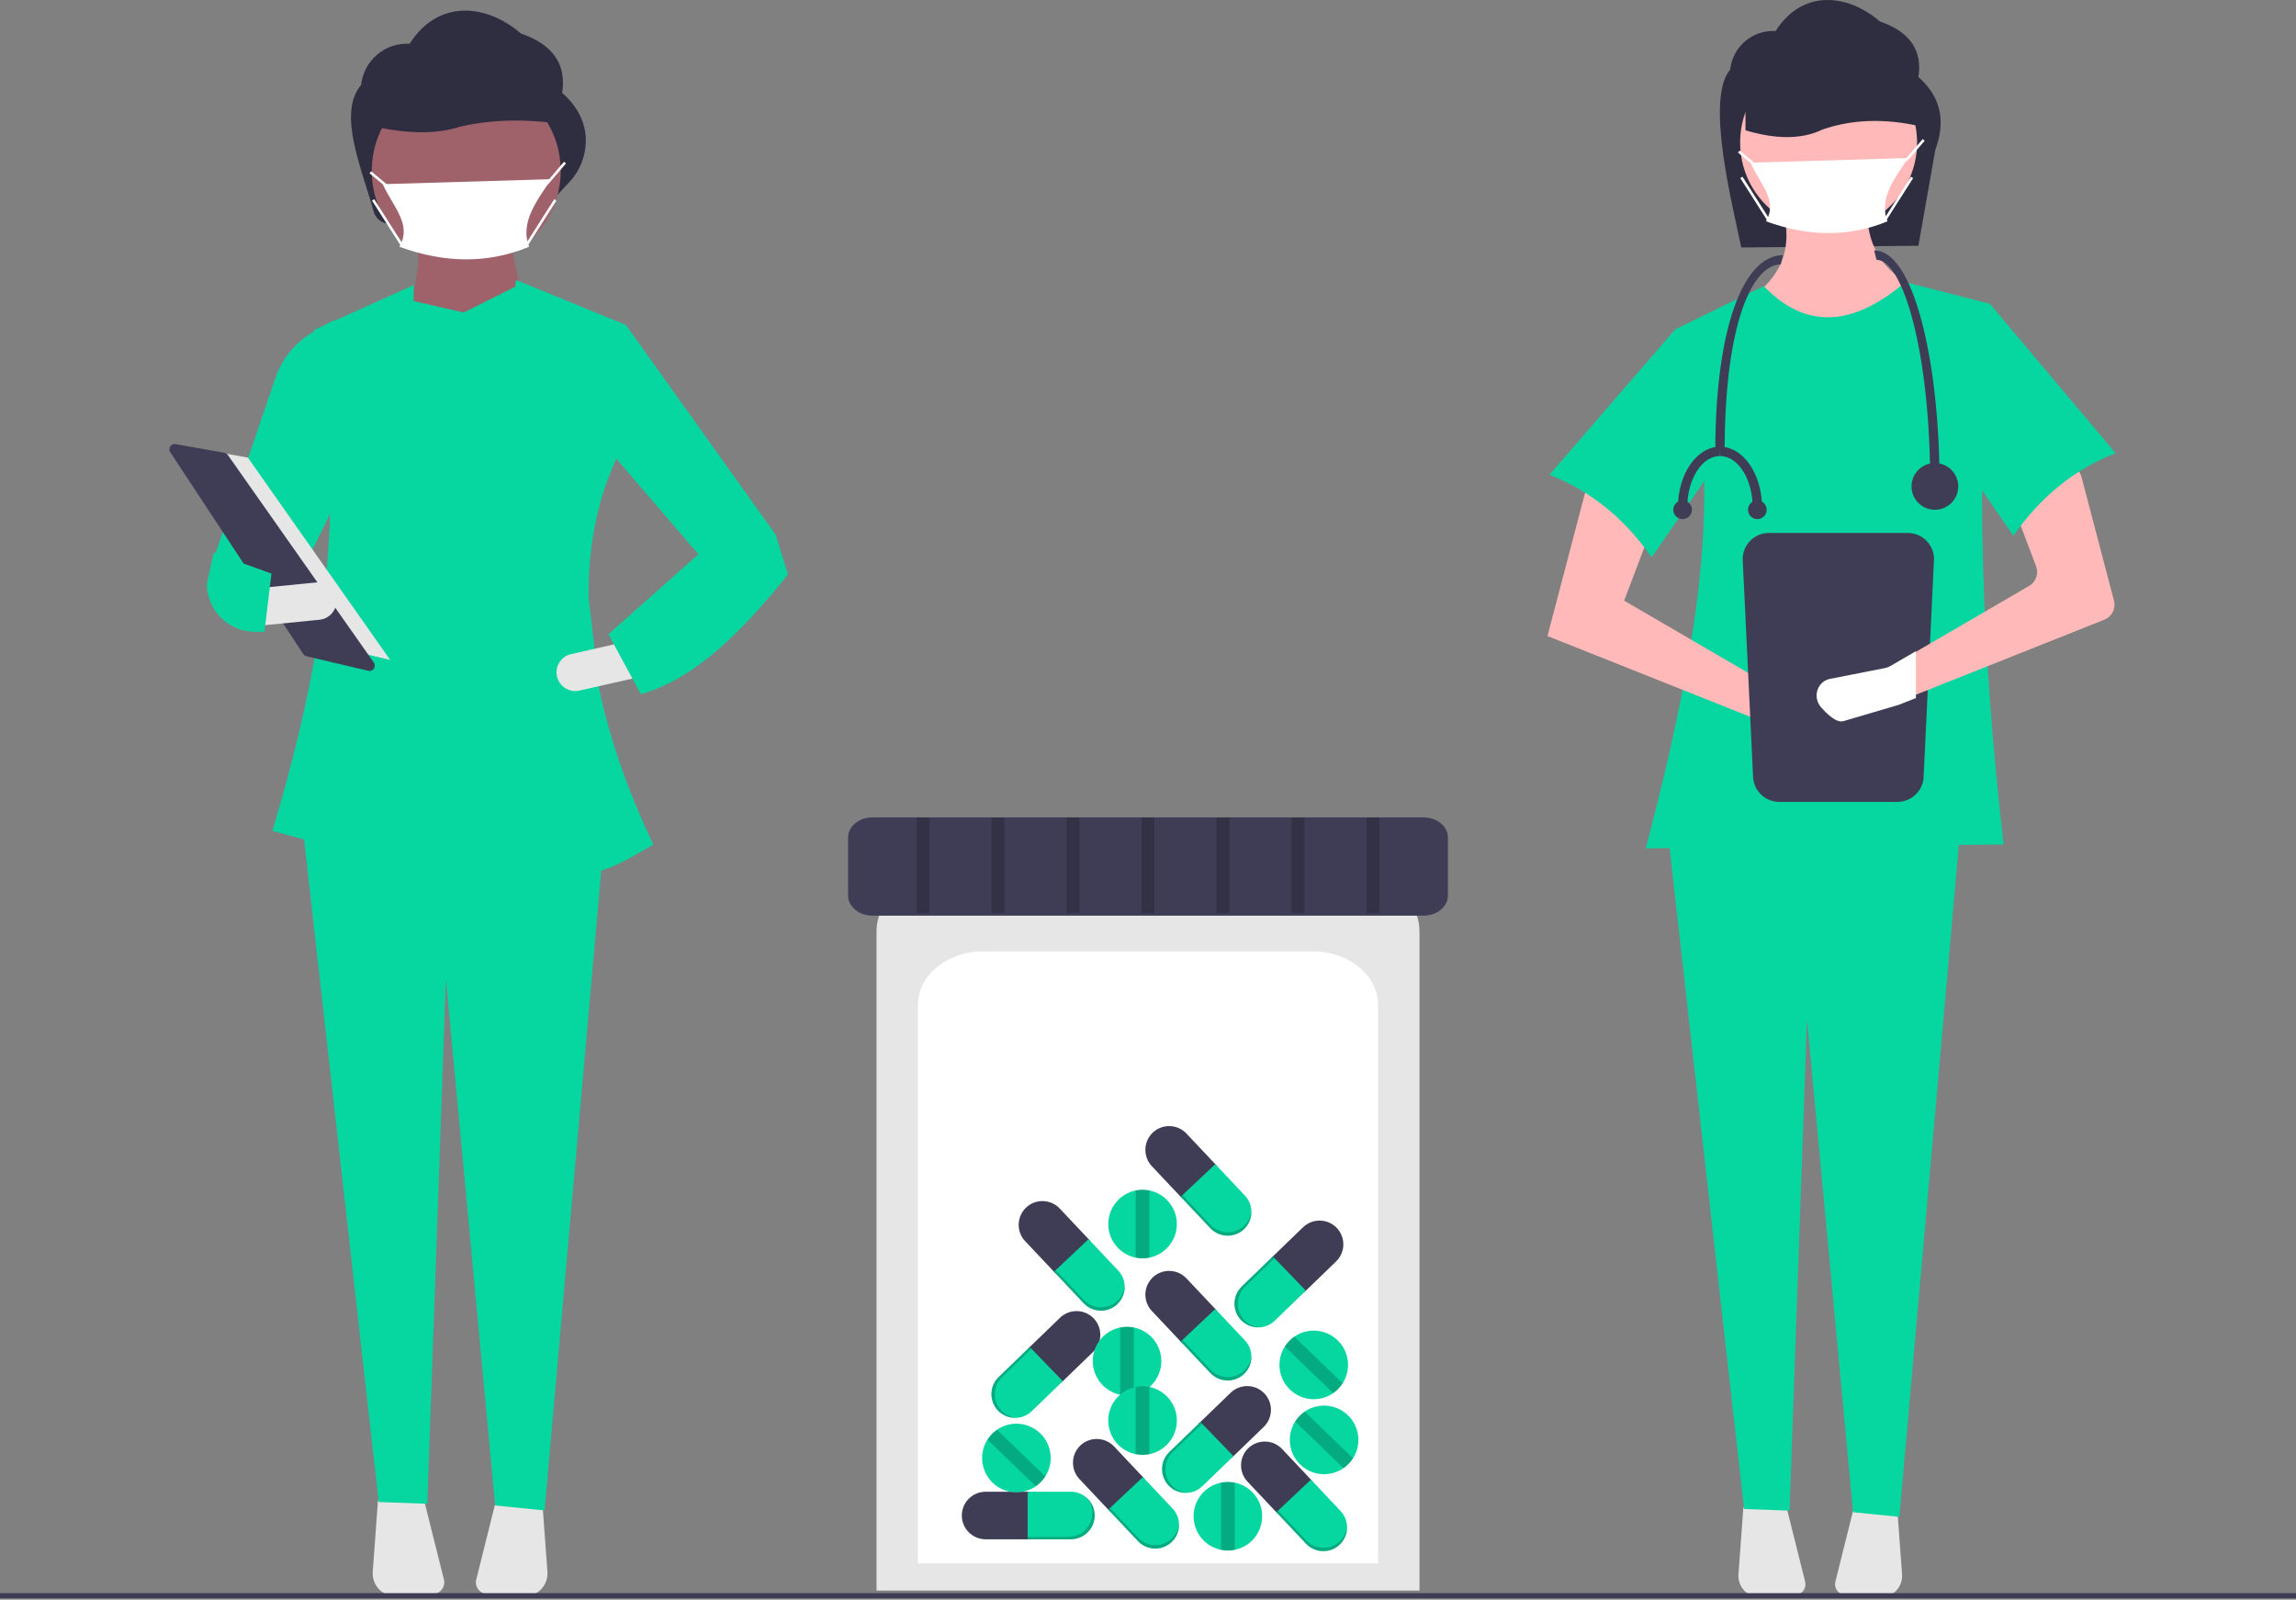 <svg width="600" height="418" viewBox="0 0 600 418" fill="none" xmlns="http://www.w3.org/2000/svg">
<rect x="0" y="0" width="600" height="418" fill="#808080" stroke="none"/>
<g clip-path="url(#clip0_2_447)">
<path d="M501.322 64.218L455.037 64.669C452.861 53.959 445.551 25.857 452.134 18.191C452.434 15.306 453.836 12.648 456.046 10.77C458.257 8.893 461.106 7.94 464.002 8.11C471.176 -3.12 483.125 -1.434 491.201 5.58C499.329 8.384 502.394 13.367 501.322 20.128C507.341 25.397 508.452 31.808 505.75 39.104L501.322 64.218Z" fill="#2F2E41"/>
<path d="M496.866 92.731L463.473 88.108L456.794 78.346C465.994 72.244 469.25 63.72 465.014 52.145L488.133 51.632C487.049 61.939 490.458 69.92 499.949 74.75L496.866 92.731Z" fill="#FFB9B9"/>
<path d="M455.578 393.932L454.301 411.388C454.243 412.178 454.355 412.972 454.629 413.715C454.903 414.458 455.332 415.135 455.889 415.698C456.446 416.262 457.117 416.7 457.857 416.983C458.596 417.267 459.388 417.388 460.179 417.34L469.145 416.797C469.561 416.772 469.966 416.656 470.331 416.456C470.696 416.257 471.013 415.98 471.259 415.644C471.505 415.308 471.675 414.922 471.755 414.514C471.835 414.106 471.824 413.685 471.723 413.281L466.746 393.374L455.578 393.932Z" fill="#E6E6E6"/>
<path d="M484.605 393.374L479.628 413.281C479.527 413.685 479.516 414.106 479.597 414.514C479.677 414.923 479.846 415.308 480.092 415.644C480.338 415.98 480.655 416.257 481.02 416.456C481.386 416.656 481.791 416.772 482.206 416.797L491.172 417.34C491.963 417.388 492.755 417.267 493.495 416.983C494.235 416.7 494.906 416.262 495.462 415.698C496.019 415.135 496.449 414.458 496.723 413.715C496.997 412.972 497.108 412.178 497.051 411.388L495.774 393.932L484.605 393.374Z" fill="#E6E6E6"/>
<path d="M496.353 396.355L484.253 395.141L472.207 266.378L467.654 394.726L455.766 394.301L435.73 216.544H512.278L496.353 396.355Z" fill="#06D6A0"/>
<path d="M477.858 60.365C490.626 60.365 500.976 50.015 500.976 37.247C500.976 24.479 490.626 14.128 477.858 14.128C465.09 14.128 454.739 24.479 454.739 37.247C454.739 50.015 465.09 60.365 477.858 60.365Z" fill="#FFB9B9"/>
<path d="M523.581 220.654L430.079 221.682C443.955 168.857 452.256 119.787 437.785 86.053L460.904 74.75C472.051 86.377 484.466 85.178 497.894 73.723L519.985 79.374C516.201 123.611 517.897 170.989 523.581 220.654Z" fill="#06D6A0"/>
<path d="M404.392 166.197L462.445 189.316L475.425 193.133C476.005 193.304 476.614 193.355 477.215 193.285C477.816 193.214 478.397 193.023 478.922 192.722C479.447 192.422 479.906 192.018 480.271 191.535C480.637 191.053 480.9 190.502 481.047 189.914C481.305 188.885 481.189 187.798 480.721 186.846C480.253 185.893 479.463 185.137 478.491 184.712L465.014 180.582L424.428 156.95L432.905 134.602L415.181 125.097L404.392 166.197Z" fill="#FFB9B9"/>
<path d="M404.906 124.07C415.951 128.379 424.736 135.733 431.62 145.647L453.198 114.309L437.785 86.052L404.906 124.07Z" fill="#06D6A0"/>
<path d="M503.914 33.5C494.53 31.082 485.305 30.75 476.337 33.817C470.625 36.584 463.764 36.329 456.135 34.049V10.983L497.323 12.082L503.914 33.5Z" fill="#2F2E41"/>
<path d="M462.253 139.261C460.437 139.263 458.697 139.985 457.413 141.269C456.129 142.552 455.407 144.293 455.405 146.108L458.108 202.684C458.11 204.499 458.832 206.24 460.116 207.523C461.399 208.807 463.14 209.529 464.955 209.531H495.856C497.671 209.529 499.411 208.807 500.695 207.523C501.979 206.24 502.701 204.499 502.703 202.684L505.405 146.108C505.403 144.293 504.681 142.552 503.398 141.269C502.114 139.985 500.374 139.263 498.558 139.261H462.253Z" fill="#3F3D56"/>
<path d="M549.926 161.923L499.324 182.072L495.507 183.592C495.385 183.639 495.263 183.68 495.135 183.72L482.345 187.484C480.709 187.964 478.446 185.761 477.122 184.241C476.466 183.508 476.094 182.565 476.075 181.582C476.055 180.599 476.388 179.641 477.013 178.882C477.19 178.679 477.385 178.491 477.595 178.322C478.088 177.938 478.668 177.683 479.284 177.578L492.061 175.065C492.519 174.975 492.96 174.811 493.365 174.578L499.324 171.105L530.264 153.092C531.124 152.592 531.779 151.803 532.112 150.865C532.445 149.927 532.434 148.901 532.081 147.97L526.176 132.396C525.814 131.443 525.811 130.391 526.167 129.436C526.524 128.481 527.217 127.689 528.115 127.207L537.899 121.964C538.458 121.663 539.078 121.494 539.712 121.468C540.346 121.443 540.977 121.561 541.559 121.815C542.14 122.068 542.657 122.451 543.069 122.933C543.481 123.415 543.779 123.985 543.939 124.599L552.432 156.95C552.694 157.942 552.583 158.995 552.121 159.911C551.659 160.827 550.878 161.543 549.926 161.923Z" fill="#FFB9B9"/>
<path d="M552.865 118.419C541.819 122.728 533.034 130.082 526.15 139.996L504.572 108.657L519.985 79.374L552.865 118.419Z" fill="#06D6A0"/>
<path d="M493.243 57.823C483.13 62.03 472.525 61.859 461.487 57.823C464.698 52.341 459.897 48.047 457.432 42.513L498.649 41.288C495.497 46.096 490.846 51.776 493.243 57.823Z" fill="white"/>
<path d="M498.212 42.203L497.734 41.725L498.409 41.049L502.446 36.339L502.96 36.778L498.905 41.507L498.212 42.203Z" fill="white"/>
<path d="M454.608 39.339L454.176 39.858L458.23 43.237L458.662 42.718L454.608 39.339Z" fill="white"/>
<path d="M499.377 46.175L492.28 57.323L492.85 57.685L499.947 46.538L499.377 46.175Z" fill="white"/>
<path d="M455.353 46.174L454.782 46.537L461.877 57.686L462.447 57.323L455.353 46.174Z" fill="white"/>
<path d="M500.676 170.15V182.391L496.414 184.088C496.279 184.14 496.143 184.186 496 184.231L481.722 188.432C479.897 188.967 477.37 186.509 475.892 184.812C475.16 183.994 474.746 182.941 474.724 181.843C474.701 180.746 475.073 179.677 475.772 178.831C475.969 178.603 476.186 178.394 476.42 178.205C476.97 177.776 477.618 177.491 478.306 177.375L492.568 174.569C493.079 174.469 493.571 174.285 494.024 174.026L500.676 170.15Z" fill="white"/>
<path d="M506.851 126.488H504.409C504.409 91.954 497.299 67.887 490.37 67.887L489.759 65.446C495.974 65.446 499.935 75.462 502.165 83.865C505.187 95.256 506.851 110.393 506.851 126.488Z" fill="#3F3D56"/>
<path d="M450.692 117.942H448.251C448.251 86.314 455.41 66.666 465.953 66.666L465.343 69.108C458.05 69.108 450.692 84.208 450.692 117.942Z" fill="#3F3D56"/>
<path d="M505.63 133.202C509.002 133.202 511.735 130.47 511.735 127.098C511.735 123.727 509.002 120.994 505.63 120.994C502.259 120.994 499.526 123.727 499.526 127.098C499.526 130.47 502.259 133.202 505.63 133.202Z" fill="#3F3D56"/>
<path d="M440.926 132.592H438.484C438.484 123.841 443.413 116.721 449.471 116.721V119.163C444.759 119.163 440.926 125.187 440.926 132.592Z" fill="#3F3D56"/>
<path d="M460.459 132.592H458.017C458.017 125.187 454.184 119.163 449.471 119.163V116.721C455.53 116.721 460.459 123.841 460.459 132.592Z" fill="#3F3D56"/>
<path d="M459.238 135.644C460.587 135.644 461.68 134.551 461.68 133.202C461.68 131.854 460.587 130.761 459.238 130.761C457.89 130.761 456.797 131.854 456.797 133.202C456.797 134.551 457.89 135.644 459.238 135.644Z" fill="#3F3D56"/>
<path d="M439.705 135.644C441.053 135.644 442.146 134.551 442.146 133.202C442.146 131.854 441.053 130.761 439.705 130.761C438.356 130.761 437.263 131.854 437.263 133.202C437.263 134.551 438.356 135.644 439.705 135.644Z" fill="#3F3D56"/>
<path d="M145.453 51.147L102.571 58.409C101.511 58.59 100.422 58.371 99.515 57.795C98.608 57.219 97.946 56.328 97.658 55.292C94.56 44.11 88.083 29.523 94.372 22.2C94.692 19.119 96.188 16.281 98.549 14.275C100.909 12.27 103.952 11.252 107.044 11.434C114.705 -0.557 127.465 1.243 136.089 8.733C144.768 11.727 148.04 17.048 146.896 24.268C150.646 27.55 152.611 31.247 153.026 35.304C153.222 37.562 152.935 39.836 152.183 41.974C151.431 44.113 150.232 46.066 148.665 47.704L145.453 51.147Z" fill="#2F2E41"/>
<path d="M138.786 84.907L105.542 82.952C108.8 75.474 110.102 68.273 108.802 61.441H133.571C133.515 66.687 136.126 75.761 138.786 84.907Z" fill="#9F616A"/>
<path d="M98.77 392.087L97.406 410.727C97.345 411.571 97.464 412.418 97.757 413.212C98.049 414.006 98.508 414.728 99.103 415.33C99.697 415.932 100.413 416.4 101.203 416.702C101.993 417.005 102.839 417.135 103.684 417.083L113.258 416.504C113.702 416.477 114.134 416.352 114.524 416.139C114.914 415.927 115.253 415.63 115.515 415.272C115.778 414.914 115.959 414.502 116.044 414.065C116.13 413.629 116.119 413.18 116.011 412.749L110.696 391.491L98.77 392.087Z" fill="#E6E6E6"/>
<path d="M129.767 391.491L124.452 412.749C124.344 413.18 124.333 413.629 124.418 414.065C124.504 414.502 124.685 414.913 124.947 415.272C125.21 415.63 125.549 415.927 125.939 416.139C126.329 416.352 126.761 416.477 127.205 416.504L136.779 417.083C137.624 417.135 138.469 417.005 139.259 416.702C140.05 416.4 140.766 415.932 141.36 415.33C141.955 414.728 142.414 414.006 142.706 413.212C142.999 412.418 143.118 411.571 143.056 410.727L141.693 392.087L129.767 391.491Z" fill="#E6E6E6"/>
<path d="M142.311 394.675L129.391 393.378L116.527 255.879L111.666 392.935L98.972 392.48L77.576 202.665H159.318L142.311 394.675Z" fill="#06D6A0"/>
<path d="M121.84 69.354C135.474 69.354 146.527 58.301 146.527 44.667C146.527 31.033 135.474 19.98 121.84 19.98C108.206 19.98 97.153 31.033 97.153 44.667C97.153 58.301 108.206 69.354 121.84 69.354Z" fill="#9F616A"/>
<path d="M149.663 32.874C139.644 31.129 129.793 30.889 120.216 33.102C114.116 35.099 106.791 34.915 98.644 33.27V16.622L142.626 17.415L149.663 32.874Z" fill="#2F2E41"/>
<path d="M138.269 64.475C127.469 68.967 116.145 68.785 104.358 64.475C107.788 58.621 102.661 54.036 100.029 48.126L144.041 46.818C140.676 51.952 135.709 58.018 138.269 64.475Z" fill="white"/>
<path d="M96.999 44.754L96.566 45.274L100.895 48.881L101.328 48.362L96.999 44.754Z" fill="white"/>
<path d="M144.839 52.048L137.261 63.952L137.831 64.315L145.409 52.411L144.839 52.048Z" fill="white"/>
<path d="M97.788 52.048L97.218 52.41L104.794 64.316L105.364 63.953L97.788 52.048Z" fill="white"/>
<path d="M74.906 157.261L56.003 145.528L72.124 98.312C73.922 93.44 77.366 89.35 81.86 86.747L87.291 83.603L87.763 131.235L74.906 157.261Z" fill="#06D6A0"/>
<path d="M156.614 180.192L153.818 156.238C153.668 143.594 155.819 131.37 160.948 120.106L163.556 84.907L134.875 73.174C134.787 73.758 134.712 74.343 134.628 74.927L121.186 81.648L108.077 78.669L108.15 74.478L82.076 86.211C90.699 126.297 85.996 167.925 71.168 217.095L105.518 226.488L105.803 209.994L136.416 207.807C136.731 213.159 136.985 218.415 137.132 223.554C154.406 229.914 154.999 229.808 170.737 220.703C164.47 207.525 159.507 193.813 156.614 180.192Z" fill="#06D6A0"/>
<path d="M200.71 151.394L183.111 145.528L154.959 112.755L163.555 84.907L202.666 139.662L200.71 151.394Z" fill="#06D6A0"/>
<path d="M145.554 176.766C145.842 178.029 146.619 179.127 147.715 179.819C148.811 180.51 150.137 180.739 151.402 180.454L166.341 177.071L164.182 167.535L149.242 170.918C147.978 171.204 146.879 171.981 146.187 173.078C145.495 174.175 145.267 175.501 145.554 176.766V176.766Z" fill="#E6E6E6"/>
<path d="M158.993 165.735L167.467 181.379C181.72 177.403 194.072 164.871 205.925 150.09L202.666 139.661L182.459 144.876L158.993 165.735Z" fill="#06D6A0"/>
<path d="M48.507 116.663L64.774 119.568L101.957 172.437L82.204 167.789L48.507 116.663Z" fill="#E6E6E6"/>
<path d="M45.621 116.016C45.374 116.019 45.131 116.09 44.92 116.219C44.708 116.349 44.536 116.532 44.42 116.752C44.303 116.971 44.248 117.217 44.26 117.464C44.272 117.712 44.35 117.952 44.486 118.159L79.243 170.893C79.436 171.188 79.736 171.397 80.08 171.478L96.251 175.283C96.523 175.347 96.809 175.327 97.07 175.225C97.331 175.123 97.555 174.944 97.711 174.712C97.868 174.48 97.951 174.205 97.948 173.925C97.946 173.645 97.858 173.373 97.697 173.143L59.537 118.884C59.433 118.736 59.301 118.61 59.149 118.514C58.997 118.417 58.827 118.351 58.65 118.319L45.882 116.039C45.796 116.024 45.709 116.016 45.621 116.016Z" fill="#3F3D56"/>
<path d="M67.303 153.72L68.269 163.45L83.512 161.937C84.802 161.808 85.988 161.173 86.81 160.17C87.632 159.167 88.022 157.879 87.894 156.589C87.766 155.299 87.13 154.112 86.127 153.29C85.124 152.468 83.836 152.079 82.546 152.207L67.303 153.72Z" fill="#E6E6E6"/>
<path d="M54.048 152.593C54.07 155.91 55.403 159.085 57.755 161.424C60.107 163.764 63.289 165.079 66.607 165.083H69.113L70.938 149.876L55.83 144.437L54.048 152.593Z" fill="#06D6A0"/>
<path d="M142.837 48.5L142.359 48.022L143.081 47.301L147.393 42.269L147.905 42.708L143.576 47.759L142.837 48.5Z" fill="white"/>
<path d="M600 416.288H0V417.639H600V416.288Z" fill="#3F3D56"/>
<path d="M229.054 415.612H370.946V243.507C370.946 234.393 361.969 226.979 350.936 226.979H249.064C238.03 226.979 229.054 234.393 229.054 243.507V415.612Z" fill="#E6E6E6"/>
<path d="M239.865 408.495H360.135V262.615C360.135 254.891 352.527 248.606 343.175 248.606H256.825C247.473 248.606 239.865 254.891 239.865 262.615V408.495Z" fill="white"/>
<path d="M227.982 213.585C224.475 213.585 221.622 215.942 221.622 218.839V234.004C221.622 236.9 224.475 239.257 227.982 239.257H372.018C375.525 239.257 378.378 236.9 378.378 234.004V218.839C378.378 215.942 375.525 213.585 372.018 213.585H227.982Z" fill="#3F3D56"/>
<path d="M257.555 389.79C255.908 389.794 254.33 390.451 253.166 391.615C252.002 392.779 251.345 394.357 251.341 396.004C251.345 397.65 252.002 399.228 253.166 400.392C254.33 401.557 255.908 402.213 257.555 402.218H269.186V389.79H257.555Z" fill="#3F3D56"/>
<path d="M279.861 389.79H268.548V402.218H279.861C281.508 402.213 283.085 401.557 284.25 400.392C285.414 399.228 286.07 397.65 286.075 396.004C286.07 394.357 285.414 392.779 284.25 391.615C283.085 390.451 281.508 389.794 279.861 389.79Z" fill="#06D6A0"/>
<path opacity="0.2" d="M283.916 391.311C284.896 392.435 285.436 393.875 285.438 395.366C285.433 397.013 284.777 398.591 283.612 399.755C282.448 400.919 280.87 401.575 279.224 401.58H268.548V402.218H279.861C281.508 402.213 283.085 401.556 284.25 400.392C285.414 399.228 286.07 397.65 286.075 396.004C286.074 395.112 285.88 394.232 285.507 393.422C285.135 392.612 284.592 391.892 283.916 391.311Z" fill="black"/>
<path d="M310.041 296.191C308.909 294.996 307.349 294.298 305.703 294.25C304.057 294.201 302.459 294.806 301.257 295.932C300.063 297.065 299.365 298.624 299.316 300.27C299.267 301.916 299.872 303.514 300.998 304.716L308.976 313.179L318.02 304.655L310.041 296.191Z" fill="#3F3D56"/>
<path d="M325.342 312.423L317.583 304.191L308.539 312.716L316.299 320.947C317.432 322.142 318.992 322.84 320.637 322.889C322.283 322.937 323.881 322.333 325.083 321.207C326.278 320.074 326.976 318.514 327.024 316.868C327.073 315.222 326.468 313.624 325.342 312.423Z" fill="#06D6A0"/>
<path opacity="0.2" d="M327.016 316.417C326.871 317.901 326.194 319.282 325.11 320.306C323.908 321.432 322.31 322.036 320.664 321.988C319.018 321.939 317.458 321.241 316.326 320.046L309.003 312.278L308.539 312.716L316.299 320.947C317.432 322.142 318.992 322.84 320.637 322.889C322.283 322.937 323.881 322.333 325.083 321.207C325.731 320.594 326.238 319.849 326.572 319.023C326.906 318.196 327.057 317.307 327.016 316.417Z" fill="black"/>
<path d="M276.933 315.786C275.8 314.591 274.241 313.893 272.595 313.844C270.949 313.796 269.351 314.4 268.149 315.526C266.954 316.659 266.257 318.219 266.208 319.865C266.159 321.511 266.764 323.109 267.89 324.31L275.868 332.774L284.912 324.249L276.933 315.786Z" fill="#3F3D56"/>
<path d="M292.234 332.017L284.474 323.785L275.431 332.31L283.191 340.542C284.324 341.737 285.883 342.435 287.529 342.483C289.175 342.532 290.773 341.927 291.975 340.801C293.17 339.668 293.868 338.109 293.916 336.463C293.965 334.817 293.36 333.219 292.234 332.017Z" fill="#06D6A0"/>
<path opacity="0.2" d="M293.908 336.012C293.763 337.495 293.085 338.877 292.001 339.9C290.8 341.026 289.202 341.631 287.556 341.582C285.91 341.534 284.35 340.836 283.217 339.641L275.895 331.873L275.431 332.31L283.191 340.542C284.324 341.737 285.883 342.435 287.529 342.483C289.175 342.532 290.773 341.927 291.975 340.801C292.622 340.189 293.13 339.444 293.464 338.617C293.798 337.791 293.949 336.902 293.908 336.012Z" fill="black"/>
<path d="M310.041 334.029C308.909 332.834 307.349 332.136 305.703 332.087C304.057 332.039 302.459 332.643 301.257 333.769C300.063 334.902 299.365 336.462 299.316 338.108C299.267 339.754 299.872 341.352 300.998 342.553L308.976 351.017L318.02 342.492L310.041 334.029Z" fill="#3F3D56"/>
<path d="M325.342 350.26L317.583 342.029L308.539 350.553L316.299 358.785C317.432 359.98 318.992 360.678 320.637 360.727C322.283 360.775 323.881 360.17 325.083 359.045C326.278 357.912 326.976 356.352 327.024 354.706C327.073 353.06 326.468 351.462 325.342 350.26Z" fill="#06D6A0"/>
<path opacity="0.2" d="M327.016 354.255C326.871 355.739 326.194 357.12 325.11 358.144C323.908 359.269 322.31 359.874 320.664 359.826C319.018 359.777 317.458 359.079 316.326 357.884L309.003 350.116L308.539 350.553L316.299 358.785C317.432 359.98 318.992 360.678 320.637 360.727C322.283 360.775 323.881 360.17 325.083 359.045C325.731 358.432 326.238 357.687 326.572 356.861C326.906 356.034 327.057 355.145 327.016 354.255Z" fill="black"/>
<path d="M330.239 372.858C331.42 371.71 332.099 370.142 332.128 368.496C332.156 366.85 331.532 365.259 330.392 364.071C329.244 362.89 327.676 362.211 326.03 362.183C324.384 362.154 322.793 362.778 321.605 363.919L313.239 371.999L321.873 380.938L330.239 372.858Z" fill="#3F3D56"/>
<path d="M314.195 388.355L322.332 380.496L313.698 371.556L305.561 379.416C304.38 380.563 303.701 382.131 303.672 383.777C303.643 385.424 304.268 387.014 305.408 388.202C306.555 389.383 308.124 390.062 309.77 390.091C311.416 390.119 313.007 389.495 314.195 388.355Z" fill="#06D6A0"/>
<path opacity="0.2" d="M310.221 390.077C308.735 389.95 307.346 389.289 306.309 388.218C305.169 387.03 304.545 385.439 304.573 383.793C304.602 382.147 305.281 380.579 306.462 379.431L314.14 372.015L313.698 371.556L305.561 379.416C304.38 380.563 303.701 382.131 303.672 383.777C303.643 385.424 304.268 387.014 305.408 388.202C306.028 388.842 306.779 389.341 307.61 389.665C308.44 389.988 309.331 390.129 310.221 390.077Z" fill="black"/>
<path d="M285.645 353.263C286.826 352.116 287.504 350.548 287.533 348.901C287.562 347.255 286.938 345.664 285.797 344.477C284.65 343.296 283.082 342.617 281.435 342.588C279.789 342.56 278.198 343.184 277.011 344.324L268.645 352.405L277.278 361.344L285.645 353.263Z" fill="#3F3D56"/>
<path d="M269.6 368.76L277.737 360.901L269.103 351.962L260.966 359.821C259.785 360.968 259.106 362.536 259.078 364.183C259.049 365.829 259.673 367.42 260.814 368.608C261.961 369.788 263.529 370.467 265.175 370.496C266.822 370.525 268.412 369.901 269.6 368.76Z" fill="#06D6A0"/>
<path opacity="0.2" d="M265.626 370.482C264.141 370.355 262.752 369.695 261.715 368.623C260.574 367.436 259.95 365.845 259.979 364.198C260.007 362.552 260.686 360.984 261.867 359.837L269.546 352.42L269.103 351.962L260.966 359.821C259.785 360.968 259.106 362.536 259.078 364.183C259.049 365.829 259.673 367.42 260.814 368.608C261.434 369.248 262.185 369.746 263.015 370.07C263.846 370.394 264.736 370.534 265.626 370.482Z" fill="black"/>
<path d="M349.158 329.615C350.339 328.467 351.018 326.899 351.047 325.253C351.075 323.606 350.451 322.016 349.311 320.828C348.163 319.647 346.595 318.968 344.949 318.94C343.303 318.911 341.712 319.535 340.524 320.675L332.158 328.756L340.792 337.695L349.158 329.615Z" fill="#3F3D56"/>
<path d="M333.113 345.111L341.25 337.252L332.616 328.313L324.48 336.172C323.299 337.32 322.62 338.888 322.591 340.534C322.562 342.18 323.187 343.771 324.327 344.959C325.474 346.14 327.042 346.819 328.689 346.847C330.335 346.876 331.926 346.252 333.113 345.111Z" fill="#06D6A0"/>
<path opacity="0.2" d="M329.14 346.834C327.654 346.706 326.265 346.046 325.228 344.975C324.088 343.787 323.464 342.196 323.492 340.55C323.521 338.903 324.2 337.335 325.381 336.188L333.059 328.772L332.616 328.313L324.48 336.172C323.299 337.32 322.62 338.888 322.591 340.534C322.562 342.18 323.187 343.771 324.327 344.959C324.947 345.599 325.698 346.098 326.529 346.421C327.359 346.745 328.25 346.886 329.14 346.834Z" fill="black"/>
<path d="M335.041 378.623C333.909 377.428 332.349 376.731 330.703 376.682C329.057 376.633 327.459 377.238 326.257 378.364C325.063 379.497 324.365 381.057 324.316 382.703C324.267 384.348 324.872 385.947 325.998 387.148L333.976 395.612L343.02 387.087L335.041 378.623Z" fill="#3F3D56"/>
<path d="M350.342 394.855L342.583 386.623L333.539 395.148L341.299 403.38C342.432 404.575 343.992 405.273 345.637 405.321C347.283 405.37 348.881 404.765 350.083 403.639C351.278 402.506 351.976 400.946 352.024 399.301C352.073 397.655 351.468 396.057 350.342 394.855Z" fill="#06D6A0"/>
<path opacity="0.2" d="M352.016 398.849C351.871 400.333 351.193 401.714 350.11 402.738C348.908 403.864 347.31 404.469 345.664 404.42C344.018 404.372 342.458 403.674 341.325 402.479L334.003 394.711L333.539 395.148L341.299 403.38C342.432 404.575 343.992 405.273 345.637 405.321C347.283 405.37 348.881 404.765 350.083 403.639C350.73 403.027 351.238 402.282 351.572 401.455C351.906 400.629 352.057 399.74 352.016 398.849Z" fill="black"/>
<path d="M291.123 377.948C289.99 376.753 288.43 376.055 286.784 376.006C285.138 375.958 283.54 376.562 282.338 377.688C281.144 378.821 280.446 380.381 280.397 382.027C280.349 383.673 280.953 385.271 282.079 386.472L290.057 394.936L299.101 386.411L291.123 377.948Z" fill="#3F3D56"/>
<path d="M306.423 394.179L298.664 385.948L289.62 394.472L297.38 402.704C298.513 403.899 300.073 404.597 301.718 404.646C303.364 404.694 304.962 404.089 306.164 402.963C307.359 401.831 308.057 400.271 308.105 398.625C308.154 396.979 307.549 395.381 306.423 394.179Z" fill="#06D6A0"/>
<path opacity="0.2" d="M308.097 398.174C307.952 399.658 307.275 401.039 306.191 402.062C304.989 403.188 303.391 403.793 301.745 403.745C300.099 403.696 298.54 402.998 297.407 401.803L290.084 394.035L289.62 394.472L297.38 402.704C298.513 403.899 300.073 404.597 301.718 404.645C303.364 404.694 304.963 404.089 306.164 402.963C306.812 402.351 307.319 401.606 307.653 400.779C307.987 399.953 308.138 399.064 308.097 398.174Z" fill="black"/>
<path d="M303.485 355.655C303.485 357.721 302.772 359.723 301.466 361.324C300.159 362.924 298.34 364.024 296.316 364.437C295.133 364.676 293.914 364.676 292.731 364.437C290.707 364.024 288.888 362.924 287.582 361.323C286.275 359.723 285.562 357.721 285.562 355.655C285.562 353.589 286.275 351.587 287.582 349.986C288.888 348.386 290.707 347.286 292.731 346.872C293.914 346.633 295.133 346.633 296.316 346.872C298.34 347.286 300.159 348.386 301.466 349.986C302.772 351.586 303.486 353.589 303.485 355.655Z" fill="#06D6A0"/>
<path opacity="0.2" d="M296.316 346.872V364.437C295.133 364.676 293.914 364.676 292.731 364.437V346.872C293.914 346.633 295.133 346.633 296.316 346.872Z" fill="black"/>
<path d="M307.539 319.844C307.54 321.91 306.826 323.913 305.52 325.513C304.213 327.113 302.394 328.213 300.37 328.626C299.187 328.865 297.968 328.865 296.785 328.626C294.761 328.213 292.942 327.113 291.636 325.513C290.329 323.912 289.616 321.91 289.616 319.844C289.616 317.778 290.329 315.776 291.636 314.175C292.942 312.575 294.761 311.475 296.785 311.062C297.968 310.823 299.187 310.823 300.37 311.062C302.394 311.475 304.213 312.575 305.52 314.175C306.826 315.776 307.54 317.778 307.539 319.844Z" fill="#06D6A0"/>
<path opacity="0.2" d="M300.37 311.062V328.626C299.187 328.865 297.968 328.865 296.785 328.626V311.062C297.968 310.823 299.187 310.823 300.37 311.062Z" fill="black"/>
<path d="M307.539 371.195C307.54 373.261 306.826 375.264 305.52 376.864C304.213 378.465 302.394 379.565 300.37 379.978C299.187 380.217 297.968 380.217 296.785 379.978C294.761 379.564 292.942 378.464 291.636 376.864C290.329 375.264 289.616 373.261 289.616 371.195C289.616 369.13 290.329 367.127 291.636 365.527C292.942 363.927 294.761 362.827 296.785 362.413C297.968 362.174 299.187 362.174 300.37 362.413C302.394 362.826 304.213 363.926 305.52 365.526C306.826 367.127 307.54 369.129 307.539 371.195Z" fill="#06D6A0"/>
<path opacity="0.2" d="M300.37 362.413V379.978C299.187 380.217 297.968 380.217 296.785 379.978V362.413C297.968 362.174 299.187 362.174 300.37 362.413Z" fill="black"/>
<path d="M329.836 396.195C329.837 398.261 329.123 400.264 327.817 401.864C326.511 403.465 324.691 404.565 322.667 404.978C321.484 405.217 320.265 405.217 319.082 404.978C317.059 404.564 315.239 403.464 313.933 401.864C312.627 400.264 311.913 398.261 311.913 396.195C311.913 394.13 312.627 392.127 313.933 390.527C315.239 388.927 317.059 387.827 319.082 387.413C320.265 387.174 321.484 387.174 322.667 387.413C324.691 387.826 326.511 388.926 327.817 390.526C329.123 392.127 329.837 394.129 329.836 396.195Z" fill="#06D6A0"/>
<path opacity="0.2" d="M322.667 387.413V404.978C321.484 405.217 320.265 405.217 319.083 404.978V387.413C320.265 387.174 321.484 387.174 322.667 387.413Z" fill="black"/>
<path d="M349.534 350.198C351.021 351.632 351.968 353.535 352.214 355.586C352.459 357.638 351.989 359.711 350.882 361.455C350.233 362.472 349.387 363.35 348.394 364.036C346.691 365.206 344.637 365.752 342.578 365.582C340.52 365.412 338.583 364.537 337.095 363.103C335.608 361.669 334.661 359.766 334.416 357.715C334.17 355.664 334.64 353.591 335.747 351.846C336.396 350.829 337.242 349.951 338.235 349.265C339.937 348.095 341.992 347.548 344.05 347.718C346.109 347.888 348.046 348.764 349.534 350.198Z" fill="#06D6A0"/>
<path opacity="0.2" d="M338.235 349.265L350.881 361.455C350.233 362.472 349.387 363.35 348.394 364.036L335.747 351.846C336.396 350.829 337.242 349.951 338.235 349.265Z" fill="black"/>
<path d="M352.236 369.793C353.724 371.226 354.671 373.13 354.916 375.181C355.162 377.232 354.691 379.305 353.584 381.049C352.935 382.067 352.09 382.945 351.097 383.63C349.394 384.801 347.34 385.347 345.281 385.177C343.222 385.007 341.285 384.131 339.798 382.698C338.31 381.264 337.364 379.361 337.118 377.309C336.873 375.258 337.343 373.185 338.45 371.441C339.099 370.423 339.945 369.546 340.938 368.86C342.64 367.689 344.694 367.143 346.753 367.313C348.812 367.483 350.749 368.359 352.236 369.793Z" fill="#06D6A0"/>
<path opacity="0.2" d="M340.938 368.86L353.584 381.049C352.935 382.067 352.09 382.945 351.097 383.63L338.45 371.441C339.099 370.423 339.945 369.546 340.938 368.86Z" fill="black"/>
<path d="M271.831 374.523C273.319 375.956 274.265 377.859 274.511 379.911C274.757 381.962 274.286 384.035 273.179 385.779C272.53 386.797 271.684 387.674 270.691 388.36C268.989 389.53 266.934 390.077 264.876 389.907C262.817 389.737 260.88 388.861 259.392 387.427C257.905 385.994 256.959 384.09 256.713 382.039C256.467 379.988 256.938 377.915 258.044 376.171C258.693 375.153 259.539 374.276 260.532 373.59C262.234 372.419 264.289 371.872 266.348 372.042C268.407 372.212 270.344 373.089 271.831 374.523Z" fill="#06D6A0"/>
<path opacity="0.2" d="M260.532 373.59L273.179 385.779C272.53 386.797 271.684 387.674 270.691 388.36L258.045 376.171C258.693 375.153 259.539 374.276 260.532 373.59Z" fill="black"/>
<path opacity="0.2" d="M242.905 213.585H239.527V238.585H242.905V213.585Z" fill="black"/>
<path opacity="0.2" d="M262.5 213.585H259.122V238.585H262.5V213.585Z" fill="black"/>
<path opacity="0.2" d="M282.095 213.585H278.716V238.585H282.095V213.585Z" fill="black"/>
<path opacity="0.2" d="M301.689 213.585H298.311V238.585H301.689V213.585Z" fill="black"/>
<path opacity="0.2" d="M321.284 213.585H317.905V238.585H321.284V213.585Z" fill="black"/>
<path opacity="0.2" d="M340.878 213.585H337.5V238.585H340.878V213.585Z" fill="black"/>
<path opacity="0.2" d="M360.473 213.585H357.095V238.585H360.473V213.585Z" fill="black"/>
</g>
<defs>
<clipPath id="clip0_2_447">
<rect width="600" height="417.639" fill="white"/>
</clipPath>
</defs>
</svg>
